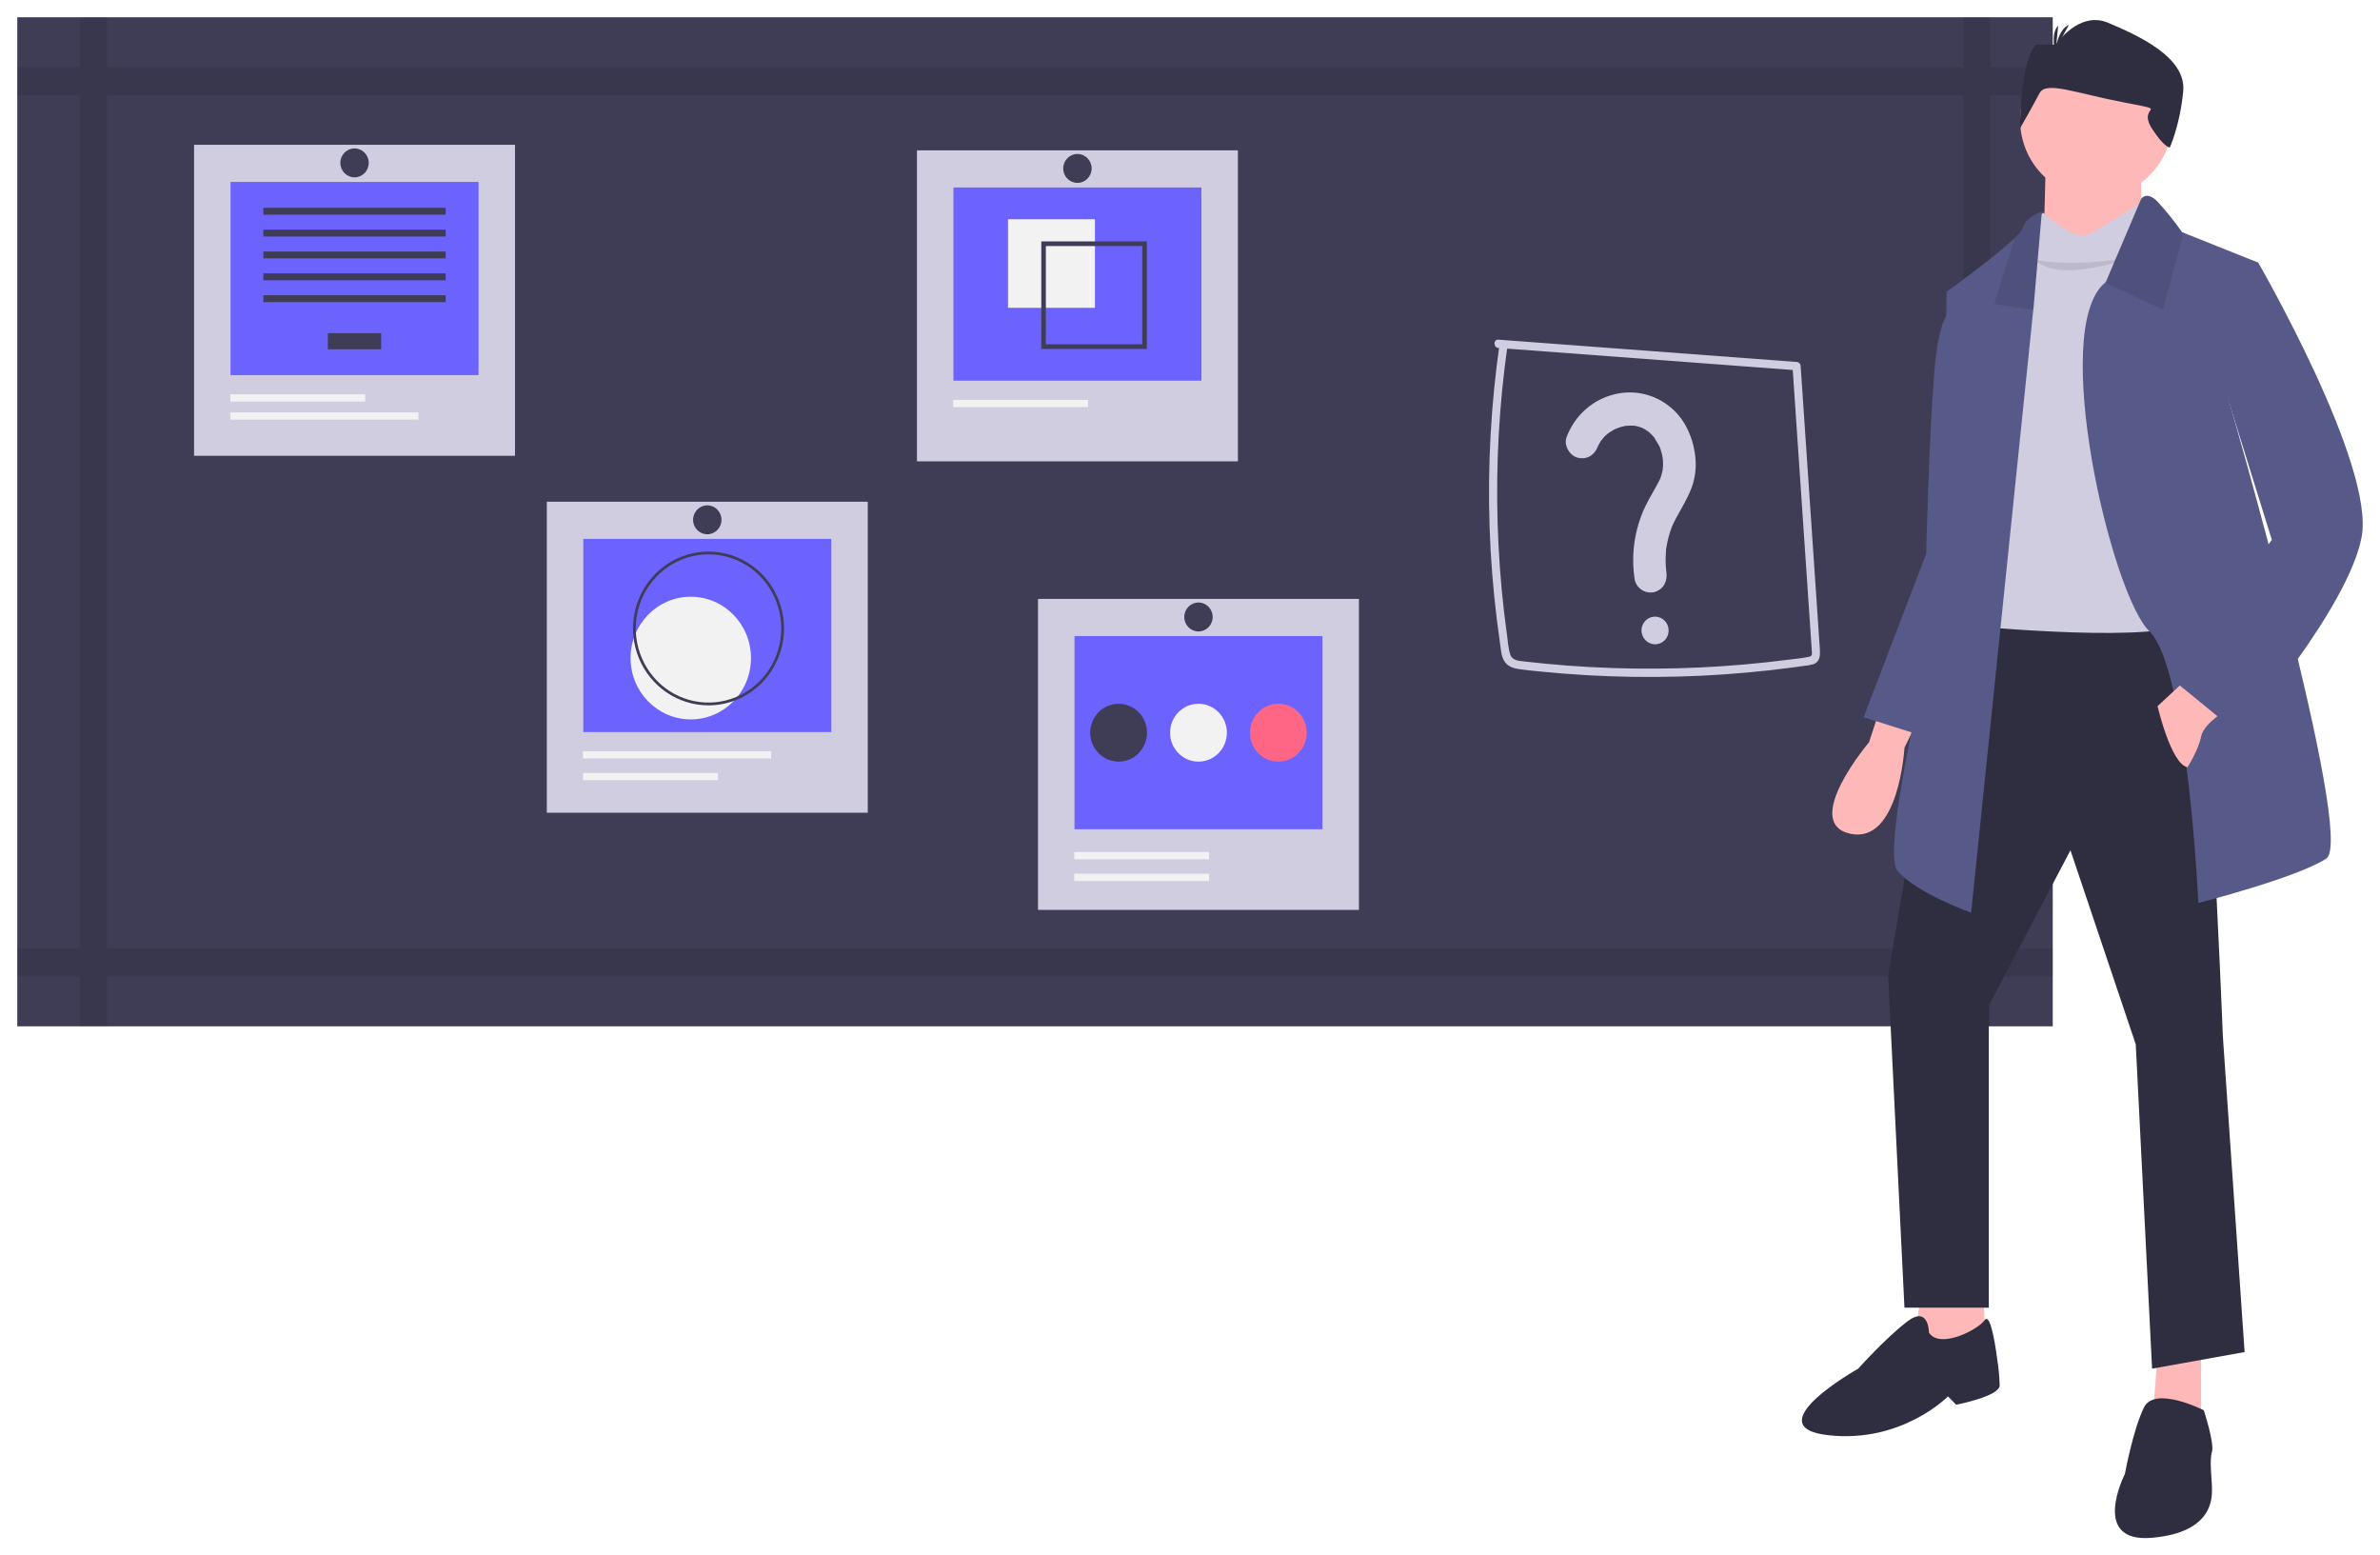 <svg width="551" height="360" viewBox="0 0 551 360" fill="none" xmlns="http://www.w3.org/2000/svg">
<g clip-path="url(#clip0)" filter="url(#filter0_d)">
<path d="M475.24 0H4V233.549H475.24V0Z" fill="#3F3D56"/>
<path opacity="0.1" d="M475.24 17.965V11.549H460.75V0H454.45V11.549H24.79V0H18.49V11.549H4V17.965H18.49V215.583H4V221.999H18.49V233.549H24.79V221.999H454.45V233.549H460.75V221.999H475.24V215.583H460.75V17.965H475.24ZM454.45 215.583H24.79V17.965H454.45L454.45 215.583Z" fill="black"/>
<path d="M286.59 30.798H212.287V102.78H286.59V30.798Z" fill="#D0CDE1"/>
<path d="M278.146 39.397H220.73V84.113H278.146V39.397Z" fill="#6C63FF"/>
<path d="M253.493 46.746H233.364V67.245H253.493V46.746Z" fill="#F2F2F2"/>
<path d="M241.07 51.872V76.764H265.512V51.872H241.07ZM264.452 75.684H242.13V52.951H264.452V75.684Z" fill="#3F3D56"/>
<path d="M251.904 88.551H220.674V90.225H251.904V88.551Z" fill="#F2F2F2"/>
<path d="M249.438 38.331C251.253 38.331 252.725 36.832 252.725 34.983C252.725 33.134 251.253 31.635 249.438 31.635C247.622 31.635 246.15 33.134 246.15 34.983C246.15 36.832 247.622 38.331 249.438 38.331Z" fill="#3F3D56"/>
<path d="M314.614 134.618H240.311V206.601H314.614V134.618Z" fill="#D0CDE1"/>
<path d="M306.17 143.217H248.754V187.933H306.17V143.217Z" fill="#6C63FF"/>
<path d="M279.927 193.208H248.696V194.882H279.927V193.208Z" fill="#F2F2F2"/>
<path d="M279.927 198.23H248.696V199.904H279.927V198.23Z" fill="#F2F2F2"/>
<path d="M258.97 172.283C262.602 172.283 265.545 169.285 265.545 165.587C265.545 161.889 262.602 158.891 258.97 158.891C255.339 158.891 252.396 161.889 252.396 165.587C252.396 169.285 255.339 172.283 258.97 172.283Z" fill="#3F3D56"/>
<path d="M277.462 172.283C281.093 172.283 284.036 169.285 284.036 165.587C284.036 161.889 281.093 158.891 277.462 158.891C273.83 158.891 270.887 161.889 270.887 165.587C270.887 169.285 273.83 172.283 277.462 172.283Z" fill="#F2F2F2"/>
<path d="M295.954 172.283C299.585 172.283 302.529 169.285 302.529 165.587C302.529 161.889 299.585 158.891 295.954 158.891C292.323 158.891 289.379 161.889 289.379 165.587C289.379 169.285 292.323 172.283 295.954 172.283Z" fill="#FF6584"/>
<path d="M277.461 142.151C279.277 142.151 280.749 140.652 280.749 138.803C280.749 136.954 279.277 135.455 277.461 135.455C275.646 135.455 274.174 136.954 274.174 138.803C274.174 140.652 275.646 142.151 277.461 142.151Z" fill="#3F3D56"/>
<path d="M200.897 112.127H126.594V184.11H200.897V112.127Z" fill="#D0CDE1"/>
<path d="M192.453 120.727H135.037V165.442H192.453V120.727Z" fill="#6C63FF"/>
<path d="M159.922 162.507C167.621 162.507 173.862 156.151 173.862 148.31C173.862 140.469 167.621 134.113 159.922 134.113C152.223 134.113 145.982 140.469 145.982 148.31C145.982 156.151 152.223 162.507 159.922 162.507Z" fill="#F2F2F2"/>
<path d="M164.031 159.26C160.574 159.26 157.195 158.217 154.321 156.261C151.447 154.305 149.207 151.525 147.884 148.273C146.561 145.02 146.215 141.441 146.89 137.989C147.564 134.536 149.228 131.364 151.673 128.875C154.117 126.386 157.231 124.69 160.621 124.004C164.011 123.317 167.526 123.669 170.719 125.017C173.913 126.364 176.642 128.645 178.563 131.572C180.483 134.499 181.508 137.941 181.508 141.461C181.503 146.18 179.66 150.704 176.383 154.041C173.107 157.378 168.664 159.255 164.031 159.26ZM164.031 124.309C160.7 124.309 157.444 125.315 154.674 127.2C151.905 129.084 149.746 131.763 148.471 134.897C147.197 138.031 146.863 141.48 147.513 144.807C148.163 148.134 149.767 151.191 152.122 153.589C154.477 155.988 157.478 157.622 160.745 158.284C164.012 158.945 167.398 158.606 170.476 157.308C173.553 156.009 176.184 153.811 178.034 150.99C179.885 148.17 180.873 144.853 180.873 141.461C180.867 136.914 179.092 132.554 175.934 129.338C172.777 126.123 168.496 124.314 164.031 124.309Z" fill="#3F3D56"/>
<path d="M166.211 174.903H134.98V176.577H166.211V174.903Z" fill="#F2F2F2"/>
<path d="M178.539 169.881H134.98V171.555H178.539V169.881Z" fill="#F2F2F2"/>
<path d="M163.745 119.66C165.561 119.66 167.033 118.161 167.033 116.312C167.033 114.463 165.561 112.964 163.745 112.964C161.93 112.964 160.458 114.463 160.458 116.312C160.458 118.161 161.93 119.66 163.745 119.66Z" fill="#3F3D56"/>
<path d="M119.23 29.515H44.927V101.497H119.23V29.515Z" fill="#D0CDE1"/>
<path d="M110.786 38.114H53.37V82.83H110.786V38.114Z" fill="#6C63FF"/>
<path d="M88.254 73.12H75.902V76.847H88.254V73.12Z" fill="#3F3D56"/>
<path d="M103.187 44.096H60.97V45.693H103.187V44.096Z" fill="#3F3D56"/>
<path d="M103.187 49.155H60.97V50.752H103.187V49.155Z" fill="#3F3D56"/>
<path d="M103.187 54.214H60.97V55.812H103.187V54.214Z" fill="#3F3D56"/>
<path d="M103.187 59.273H60.97V60.871H103.187V59.273Z" fill="#3F3D56"/>
<path d="M103.187 64.332H60.97V65.93H103.187V64.332Z" fill="#3F3D56"/>
<path d="M84.544 87.268H53.313V88.942H84.544V87.268Z" fill="#F2F2F2"/>
<path d="M96.872 91.453H53.313V93.127H96.872V91.453Z" fill="#F2F2F2"/>
<path d="M82.078 37.048C83.894 37.048 85.366 35.549 85.366 33.7C85.366 31.851 83.894 30.352 82.078 30.352C80.263 30.352 78.791 31.851 78.791 33.7C78.791 35.549 80.263 37.048 82.078 37.048Z" fill="#3F3D56"/>
<path d="M346.899 76.538L400.711 80.565L415.929 81.704L414.984 80.741L417.842 122.843L419.271 143.894C419.328 144.745 419.387 145.595 419.444 146.446C419.49 147.153 419.682 147.834 418.859 148.009C417.224 148.356 415.521 148.5 413.864 148.713C410.496 149.146 407.12 149.51 403.737 149.806C390.202 150.989 376.595 151.076 363.045 150.066C359.66 149.813 356.28 149.492 352.906 149.102C351.652 148.957 350.094 148.902 349.636 147.47C349.164 145.992 349.083 144.312 348.869 142.78C347.918 135.95 347.269 129.085 346.924 122.186C346.221 108.435 346.699 94.647 348.354 80.981C348.557 79.308 348.778 77.637 349.018 75.968C349.192 74.757 347.371 74.233 347.196 75.457C345.164 89.579 344.383 103.859 344.861 118.124C345.105 125.26 345.666 132.376 346.544 139.471C346.766 141.263 347.007 143.052 347.267 144.839C347.475 146.26 347.526 147.937 348.357 149.159C349.158 150.337 350.504 150.716 351.827 150.895C353.511 151.124 355.206 151.288 356.896 151.456C370.93 152.849 385.053 153.062 399.122 152.092C402.663 151.847 406.198 151.528 409.726 151.135C411.465 150.941 413.201 150.728 414.935 150.498C415.784 150.385 416.632 150.269 417.48 150.148C418.272 150.091 419.055 149.952 419.819 149.733C421.412 149.149 421.411 147.584 421.312 146.127L420.944 140.705L420.208 129.86L417.242 86.163L416.874 80.741C416.867 80.488 416.765 80.248 416.589 80.069C416.413 79.89 416.177 79.786 415.929 79.779L362.117 75.752L346.899 74.614C345.685 74.523 345.691 76.448 346.899 76.538V76.538Z" fill="#D0CDE1"/>
<path d="M369.96 99.263C370.231 98.528 369.548 100.11 369.891 99.41C369.983 99.224 370.068 99.036 370.164 98.853C370.357 98.488 370.57 98.135 370.803 97.796C371.035 97.457 371.388 97.327 370.702 97.915C370.844 97.767 370.977 97.61 371.1 97.446C371.42 97.088 371.761 96.751 372.122 96.436C372.381 96.21 372.871 96.017 371.994 96.519C372.167 96.419 372.328 96.271 372.494 96.157C372.834 95.925 373.185 95.709 373.546 95.511C373.727 95.412 373.909 95.318 374.094 95.228C374.409 95.075 374.932 95.022 373.943 95.28C374.367 95.169 374.778 94.965 375.203 94.842C375.564 94.737 375.929 94.65 376.298 94.578C376.628 94.515 377.226 94.563 376.1 94.589C376.302 94.584 376.508 94.545 376.709 94.531C377.115 94.503 377.522 94.497 377.929 94.512C378.132 94.52 378.333 94.541 378.536 94.553C379.21 94.594 377.516 94.363 378.536 94.56C378.936 94.638 379.331 94.739 379.719 94.864C379.907 94.947 380.101 95.016 380.298 95.071L379.775 94.842C379.904 94.899 380.031 94.958 380.157 95.02C380.531 95.205 380.895 95.412 381.246 95.641C381.42 95.754 381.588 95.878 381.759 95.996C382.297 96.369 381.038 95.369 381.801 96.05C382.06 96.281 382.308 96.524 382.546 96.778C382.688 96.931 382.827 97.087 382.962 97.247C383.189 97.516 383.362 98.007 382.889 97.127C383.322 97.933 383.863 98.664 384.271 99.495C384.619 100.204 383.954 98.615 384.218 99.361C384.29 99.562 384.366 99.761 384.433 99.964C384.568 100.369 384.684 100.781 384.781 101.198C384.879 101.615 384.927 102.042 385.017 102.46C384.769 101.309 384.95 101.975 384.975 102.287C384.997 102.572 385.011 102.856 385.015 103.142C385.021 103.498 385.012 103.854 384.99 104.21C384.976 104.418 384.93 104.64 384.933 104.848C384.919 103.768 385.01 104.305 384.944 104.668C384.868 105.088 384.77 105.504 384.651 105.913C384.591 106.118 384.525 106.322 384.455 106.523C384.392 106.702 384.326 106.879 384.256 107.055C384.459 106.573 384.475 106.528 384.304 106.918C383.261 109.044 381.96 111.026 380.933 113.16C378.386 118.48 377.53 124.475 378.483 130.313C378.745 131.281 379.368 132.107 380.22 132.614C381.103 133.129 382.149 133.269 383.133 133.002C385.263 132.3 386.101 130.405 385.773 128.266C385.657 127.513 385.833 128.938 385.758 128.179C385.725 127.854 385.693 127.529 385.67 127.203C385.625 126.551 385.607 125.898 385.615 125.243C385.622 124.683 385.649 124.123 385.694 123.565C385.696 123.237 385.729 122.91 385.794 122.589C385.793 122.591 385.672 123.363 385.754 122.919C385.788 122.735 385.813 122.55 385.845 122.366C386.062 121.124 386.376 119.902 386.783 118.71C386.874 118.446 386.973 118.185 387.069 117.922C387.321 117.228 386.806 118.479 387.112 117.807C387.384 117.209 387.665 116.618 387.975 116.038C389.276 113.603 390.748 111.322 391.696 108.704C392.419 106.649 392.705 104.462 392.535 102.287C392.184 97.797 390.315 93.242 386.831 90.335C385.031 88.808 382.902 87.737 380.618 87.207C378.335 86.677 375.96 86.704 373.688 87.285C371.195 87.899 368.888 89.125 366.967 90.856C365.047 92.587 363.571 94.77 362.67 97.216C361.972 99.104 363.444 101.519 365.31 101.951C367.46 102.45 369.212 101.284 369.96 99.263V99.263Z" fill="#D0CDE1"/>
<path d="M383.166 145.129C383.787 145.129 384.394 144.941 384.911 144.589C385.428 144.238 385.831 143.738 386.068 143.153C386.306 142.568 386.368 141.925 386.247 141.304C386.126 140.683 385.827 140.113 385.387 139.666C384.948 139.218 384.388 138.913 383.778 138.79C383.169 138.667 382.537 138.73 381.963 138.972C381.389 139.214 380.898 139.624 380.553 140.151C380.208 140.677 380.023 141.296 380.023 141.929C380.033 142.774 380.367 143.583 380.954 144.181C381.541 144.779 382.335 145.119 383.166 145.129Z" fill="#D0CDE1"/>
<path d="M435.236 160.083L432.716 167.783C432.716 167.783 416.966 186.39 428.306 188.956C439.646 191.523 440.906 169.066 440.906 169.066L444.056 162.65L435.236 160.083Z" fill="#FFB8B8"/>
<path d="M452.875 67.049C452.875 67.049 449.095 66.407 447.835 81.806C446.575 97.205 445.945 124.153 445.945 124.153L431.455 162.008L449.725 167.783L458.545 124.794L452.875 67.049Z" fill="#575A89"/>
<path d="M444.685 296.106L442.795 308.297H459.805L459.175 296.106H444.685Z" fill="#FFB8B8"/>
<path d="M499.495 309.58L498.234 326.262L509.575 327.545V308.297L499.495 309.58Z" fill="#FFB8B8"/>
<path d="M451.615 136.985L437.125 221.679L440.905 298.673H460.435V228.737L479.335 192.806L494.455 237.719L498.235 312.788L519.655 308.939L514.615 235.794C514.615 235.794 510.835 138.269 507.055 136.985C503.275 135.702 451.615 136.985 451.615 136.985Z" fill="#2F2E41"/>
<path d="M446.575 304.447C446.575 304.447 446.575 298.031 441.535 301.881C436.495 305.731 430.195 312.788 430.195 312.788C430.195 312.788 406.255 326.262 423.265 328.187C440.275 330.112 450.985 319.205 450.985 319.205L452.875 321.129C452.875 321.129 462.955 319.205 462.955 316.638C462.882 314.488 462.672 312.344 462.325 310.222C462.325 310.222 461 299.339 459.458 301.572C457.915 303.806 449.095 308.297 446.575 304.447Z" fill="#2F2E41"/>
<path d="M510.205 322.413C510.205 322.413 498.865 316.638 496.345 321.771C493.825 326.904 491.935 337.17 491.935 337.17C491.935 337.17 483.745 353.21 498.235 351.927C512.725 350.644 512.095 342.303 512.095 340.378C512.095 338.453 511.465 333.962 512.095 332.037C512.725 330.112 510.205 322.413 510.205 322.413Z" fill="#2F2E41"/>
<path d="M485.32 41.705C495.062 41.705 502.96 33.662 502.96 23.74C502.96 13.818 495.062 5.774 485.32 5.774C475.577 5.774 467.68 13.818 467.68 23.74C467.68 33.662 475.577 41.705 485.32 41.705Z" fill="#FFB8B8"/>
<path d="M473.665 32.401L473.035 55.499L495.715 53.575V32.401H473.665Z" fill="#FFB8B8"/>
<path d="M496.975 42.026C496.975 42.026 486.265 49.084 483.115 50.367C479.965 51.65 473.035 45.234 473.035 45.234C473.035 45.234 471.145 46.517 471.145 47.8C471.145 49.084 469.885 54.217 469.885 54.217L454.765 104.904L456.025 140.835C456.025 140.835 502.015 145.326 507.055 139.552C512.095 133.777 504.535 51.008 504.535 51.008L496.975 42.026Z" fill="#D0CDE1"/>
<path opacity="0.1" d="M493.825 55.5C493.825 55.5 476.816 61.916 471.146 56.142C471.145 56.142 479.335 58.066 493.825 55.5Z" fill="black"/>
<path d="M538.556 194.731C531.626 199.222 508.946 204.997 508.946 204.997C508.946 204.997 506.47 150.684 497.606 142.118C488.792 133.591 474.403 72.118 487.343 61.428C487.401 61.373 487.462 61.322 487.526 61.275L495.716 42.026C495.716 42.026 496.976 40.101 499.496 42.668C501.534 44.892 503.428 47.25 505.166 49.725L505.525 49.873L522.806 56.783L515.876 88.222C515.876 88.222 545.486 190.24 538.556 194.731Z" fill="#575A89"/>
<path opacity="0.1" d="M505.525 49.873L500.756 67.691L487.343 61.428C487.401 61.373 487.462 61.322 487.526 61.275L495.715 42.026C495.715 42.026 496.975 40.101 499.495 42.668C501.534 44.892 503.428 47.25 505.165 49.725L505.525 49.873Z" fill="black"/>
<path d="M472.72 44.913L470.83 66.728L470.73 67.723L456.34 207.242C456.34 207.242 443.74 202.751 439.33 197.618C434.92 192.485 449.41 135.381 449.41 135.381L450.67 63.52C450.67 63.52 461.847 55.506 466.414 51.105C467.485 50.078 468.191 49.25 468.31 48.763C468.94 46.196 472.72 44.913 472.72 44.913Z" fill="#575A89"/>
<path opacity="0.1" d="M472.72 44.913L470.83 66.728L470.73 67.723L461.695 66.407L466.414 51.105C467.485 50.078 468.191 49.25 468.31 48.763C468.94 46.196 472.72 44.913 472.72 44.913Z" fill="black"/>
<path d="M506.425 153.026L499.495 159.442C499.495 159.442 502.645 172.916 506.425 173.558C506.425 173.558 508.945 169.708 509.575 166.5C510.205 163.292 515.875 160.084 515.875 160.084L506.425 153.026Z" fill="#FFB8B8"/>
<path d="M514.616 55.5L522.806 56.783C522.806 56.783 549.896 103.621 546.746 120.303C543.596 136.985 518.396 165.858 518.396 165.858L502.646 153.026L525.956 120.945L513.986 82.448L514.616 55.5Z" fill="#575A89"/>
<path d="M467.641 25.758C467.641 25.758 467.641 9.914 471.421 6.313H475.957C475.957 6.313 481.25 -1.608 488.055 1.272C494.859 4.153 506.201 9.194 505.444 17.116C504.688 25.038 502.33 30.156 502.33 30.156C502.33 30.156 501.07 30.156 498.262 25.849C494.509 20.095 503.176 21.889 491.835 19.728C480.494 17.568 473.689 14.687 472.177 17.568C470.665 20.448 467.641 25.758 467.641 25.758Z" fill="#2F2E41"/>
<path d="M475.883 7.389C475.883 7.389 476.487 2.758 478.974 1.761L475.883 7.389Z" fill="#2F2E41"/>
<path d="M475.872 8.341C475.872 8.341 474.61 3.85 476.499 1.924L475.872 8.341Z" fill="#2F2E41"/>
</g>
<defs>
<filter id="filter0_d" x="0" y="0" width="551" height="360" filterUnits="userSpaceOnUse" color-interpolation-filters="sRGB">
<feFlood flood-opacity="0" result="BackgroundImageFix"/>
<feColorMatrix in="SourceAlpha" type="matrix" values="0 0 0 0 0 0 0 0 0 0 0 0 0 0 0 0 0 0 127 0"/>
<feOffset dy="4"/>
<feGaussianBlur stdDeviation="2"/>
<feColorMatrix type="matrix" values="0 0 0 0 0 0 0 0 0 0 0 0 0 0 0 0 0 0 0.25 0"/>
<feBlend mode="normal" in2="BackgroundImageFix" result="effect1_dropShadow"/>
<feBlend mode="normal" in="SourceGraphic" in2="effect1_dropShadow" result="shape"/>
</filter>
<clipPath id="clip0">
<rect width="543" height="352" fill="white" transform="translate(4)"/>
</clipPath>
</defs>
</svg>
